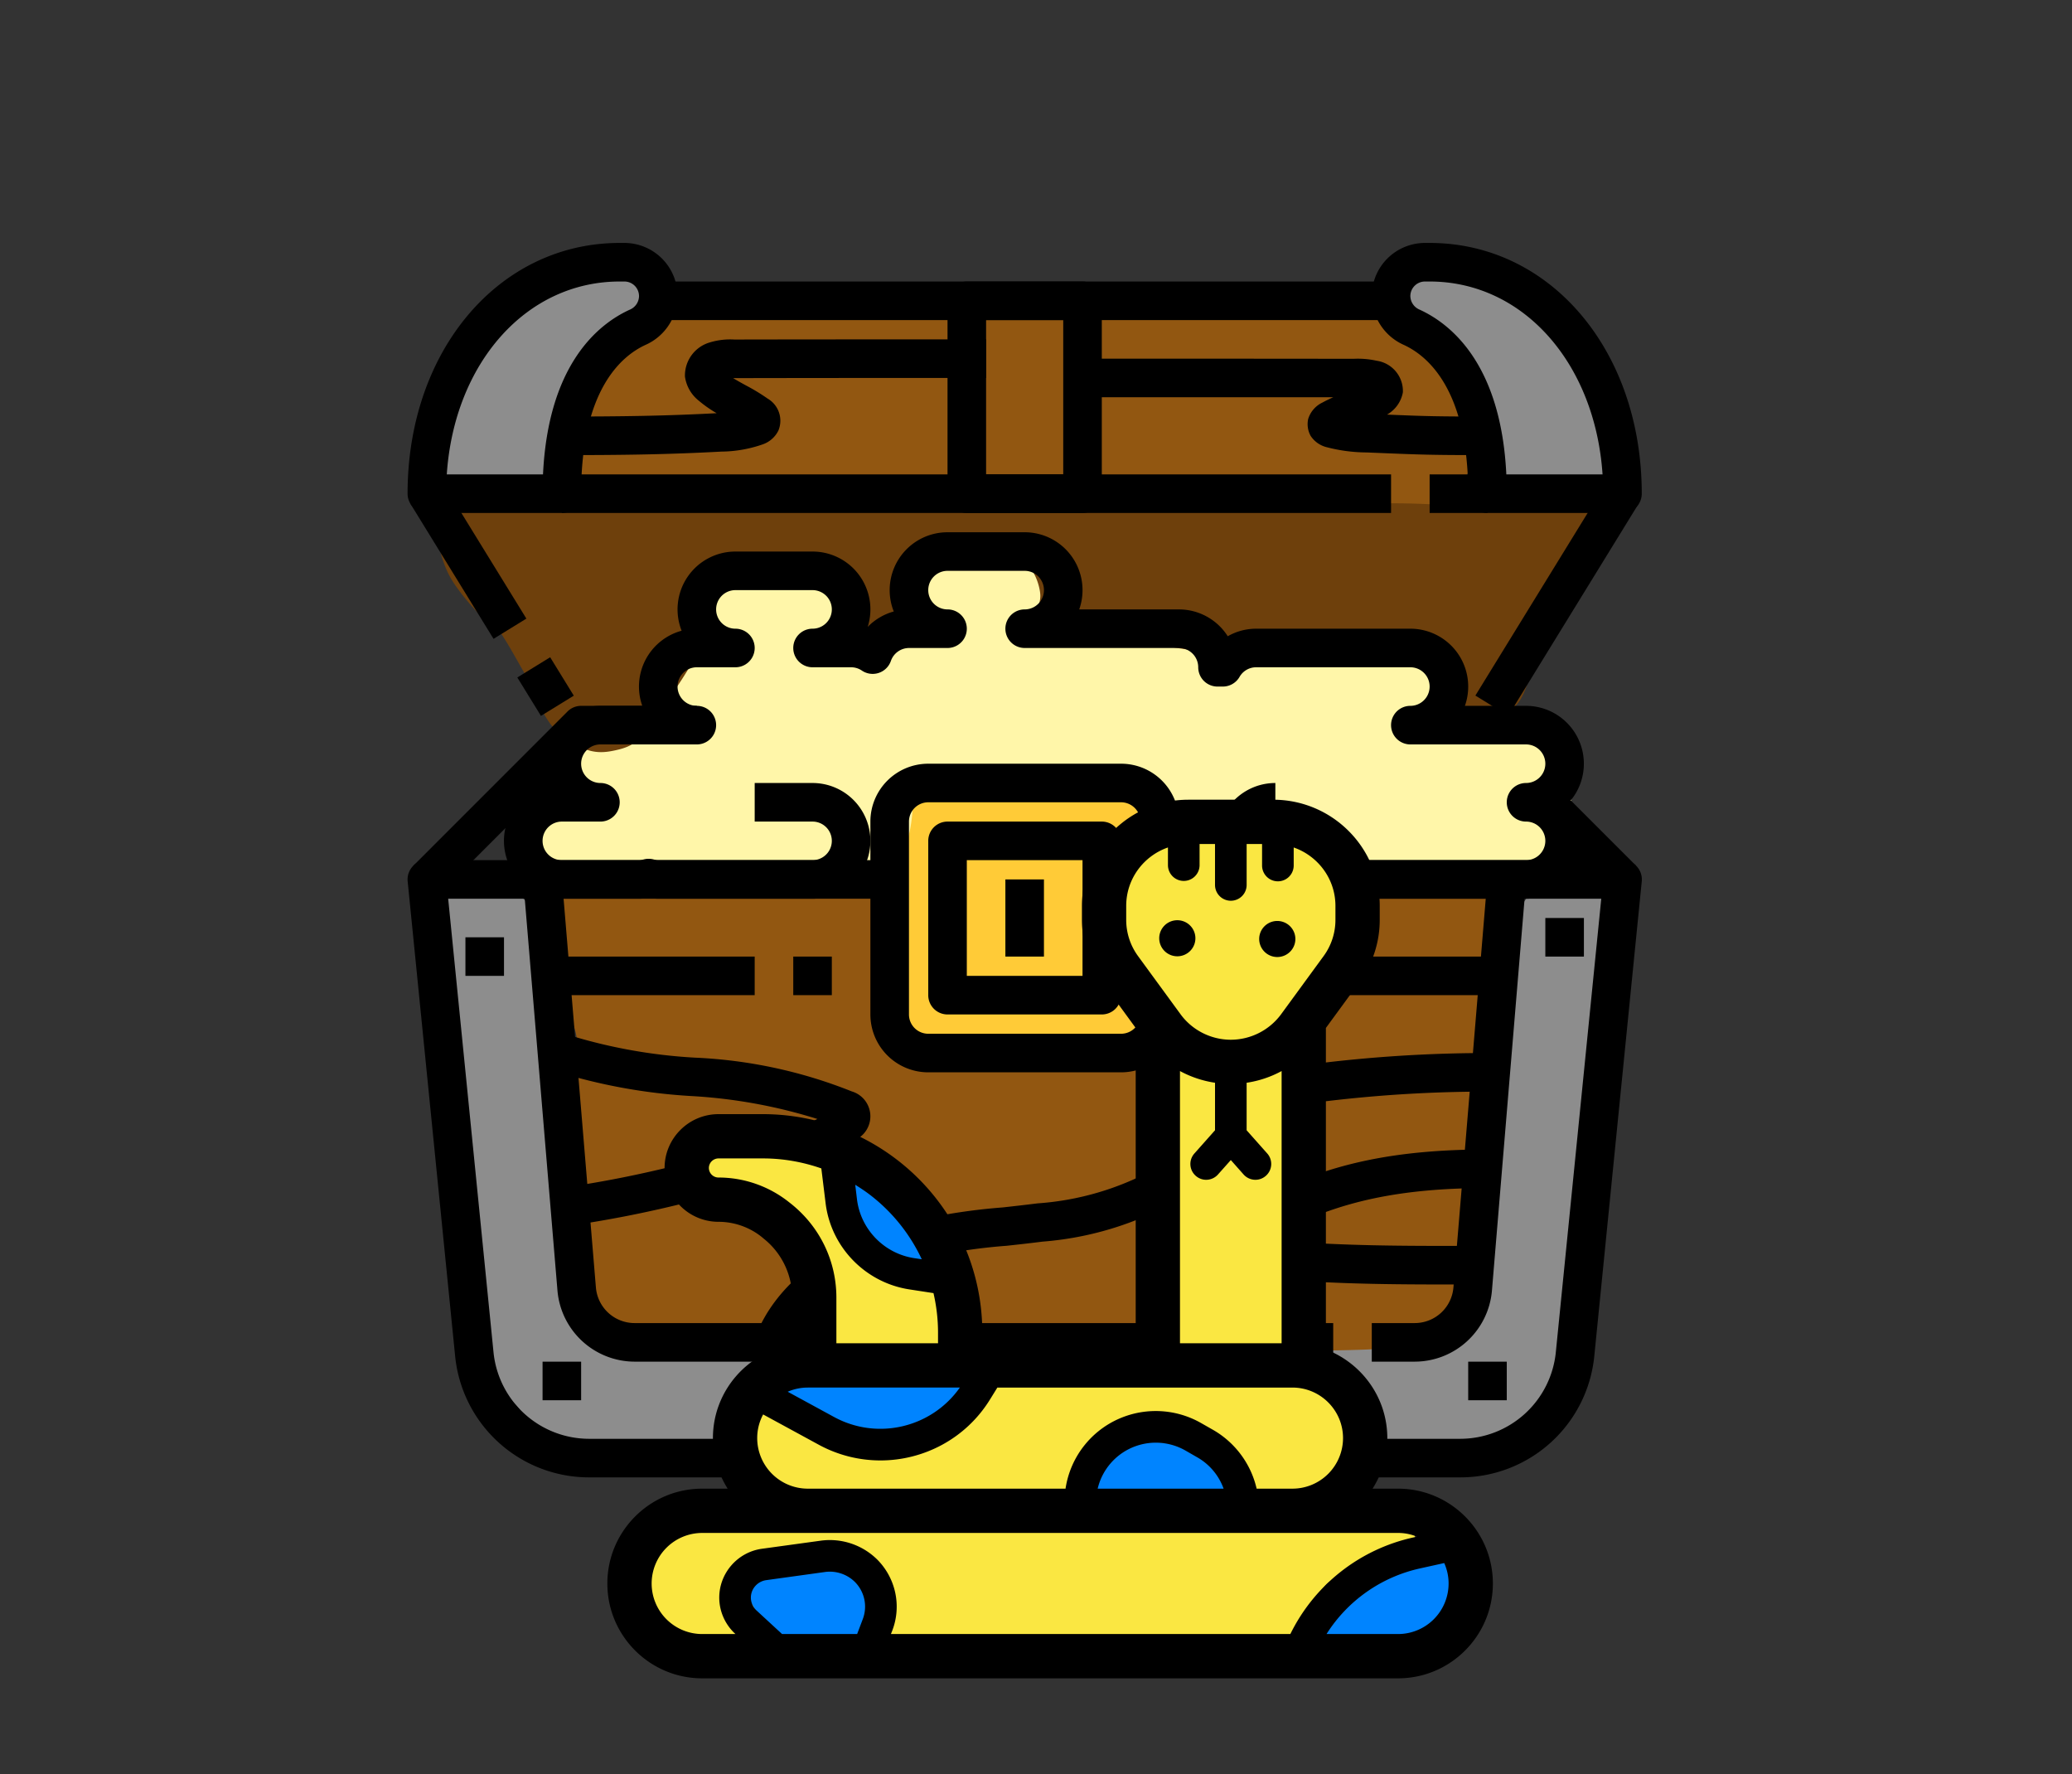 <svg viewBox="0 150 215 184.069" xmlns="http://www.w3.org/2000/svg"><rect x="0" y="150" width="215" height="184.069" fill="#333333" stroke="none"/><path stroke-width="0" d="M364.044 207.651c4.429-.528 16.087-.801 19.98 0 .767.158 1.371.312 1.872.499-.44-.104-.886-.149-1.363-.188-.648-.053-1.356-.08-2.061 0a47.23 47.23 0 0 1-.18.021c.267.044.524.095.79.178.289.046.576.115.85.215.945.347 2.094 1.059 2.816 1.828.695.741 1.201 1.705 1.482 2.668.285.978.285 2.076.198 3.162-.093 1.15-.324 2.536-.791 3.558a6.7 6.7 0 0 1-.391.727c.216-.112.434-.233.641-.357-.364 3.253 1.15 10.466.351 14.069-.638 2.882-1.909 5.536-3.59 6.712-1.492 1.044-3.195.532-5.619.624-3.458.132-10.485-.558-13.736-.312-2.131.162-3.22 1.25-4.683.937-1.509-.324-3.143-1.315-4.215-2.966-1.413-2.178-2.089-6.705-2.497-9.99-.393-3.163-.277-6.708 0-9.366.228-2.187.499-3.88 1.249-5.619.754-1.749 1.794-3.772 3.278-4.839 1.482-1.065 2.913-1.238 5.619-1.561Z" style="stroke-width:2px;stroke:transparent;fill:#ffcb37" transform="matrix(.815 0 0 .815 -196.27 62.194)"/><path stroke-width="0" d="M315.072 140.631c1.888-.462 3.592-.156 4.97.414 1.274.527 2.442 1.461 3.106 2.691.742 1.378 1.141 3.848.828 5.384-.282 1.383-1.05 2.422-2.278 3.52-1.61 1.44-6.187 3.194-7.247 3.934-.433.303-.338.284-.621.622-.512.609-2.083 1.932-2.278 3.105-.204 1.229 1.357 2.504 1.242 4.142-.148 2.122-1.251 6.182-3.106 7.661-1.827 1.457-5.636 1.784-7.868 1.242-2.058-.499-4.168-2.153-5.176-3.934-1.045-1.843-1.151-4.574-.829-7.04.36-2.75 1.643-5.976 3.313-8.697 1.776-2.893 4.538-5.882 7.247-8.075 2.624-2.124 6.202-4.36 8.697-4.969Zm107.704-.941c1.454-.088 3.902-.013 6.212 1.243 3.306 1.796 8.52 6.432 11.388 10.56 2.846 4.095 5.946 10.605 5.798 14.08-.107 2.488-1.677 4.49-3.52 5.591-2.061 1.23-6.257 1.193-8.697.828-2.05-.307-4.036-.93-5.176-2.278-1.201-1.418-1.818-4.405-1.657-6.212.142-1.583 2.527-2.532 2.071-4.141-.706-2.49-8.617-6.59-10.353-9.111-1.092-1.584-1.428-2.662-1.243-4.141.216-1.729 2.061-4.598 3.106-5.591.686-.651 1.113-.77 2.071-.828Zm-121.807 80.092c1.527.084 5.36.989 6.954 2.819 1.771 2.034 2.31 6.597 2.632 9.398.271 2.366-.657 3.547-.376 6.39.429 4.348 3.427 12.762 4.135 18.044.588 4.39.486 8.313.376 11.652-.091 2.751-1.446 5.258-.752 7.143.639 1.736 1.951 3.081 4.323 3.947 3.722 1.358 11.06.751 18.043.751 8.566.001 20.889-1.173 30.072-1.127 8.187.04 14.308 1.031 22.554 1.127 9.34.109 25.319-2.056 30.824-.751.603.143 1.123.306 1.576.488.263-1.184.827-2.412 1.643-3.277.732-.776 1.994-1.461 3.254-1.974.008-.419.046-.827.131-1.215.609-2.778 2.718-5.198 3.383-8.645.806-4.181-.204-10.162.376-15.036.567-4.768 2.547-9.78 3.007-13.909.389-3.497-.674-6.806 0-9.397.575-2.211 2.177-4.504 3.195-5.451.646-.6 1.04-.641 1.88-.752 1.196-.158 3.564-.162 4.886.376 1.186.483 2.183.991 2.82 2.444 1.005 2.293 1.066 7.577.751 11.653-.34 4.411-2.373 8.845-3.007 13.908-.703 5.615.183 13.545-.752 18.419-.721 3.76-2.865 6.283-3.383 9.022-.439 2.323.689 4.073 0 6.39-.862 2.902-3.936 7.744-5.826 9.586-1.277 1.243-2.118 1.521-3.759 1.879-2.191.478-6.499.531-8.646 0a12.257 12.257 0 0 1-1.108-.322c-3.542 1.18-10.095.548-14.705.473-4.692-.077-8.775-1.046-13.533-1.128-5.103-.088-9.779.787-16.163.752-8.061-.045-20.656-1.529-28.945-1.504-6.805.021-11.855 1.134-17.667 1.128-5.713-.007-13.436-.021-16.916-1.128-2.109-.671-2.977-1.851-3.947-2.819-.797-.796-.916-1.572-1.691-2.443-.979-1.1-2.908-2.206-3.947-3.571-1.017-1.337-1.888-2.973-2.256-4.511-.351-1.472-.059-2.4 0-4.511.096-3.419 1.219-10.208.752-15.036-.453-4.684-2.528-8.392-3.383-13.533-1.002-6.026-2.804-16.574-1.879-20.674.538-2.388 2.213-3.521 3.195-4.323.664-.543.975-.801 1.879-.752Z" style="stroke-width:2px;fill:#8d8d8d;stroke:transparent" transform="matrix(.815 0 0 .815 -196.27 62.194)"/><path stroke-width="0" d="M367.671 179.084c1.171-.006 1.979-.129 2.94.155 1.027.303 2.254.927 3.018 1.702.745.757 1.264 1.844 1.547 2.863.284 1.019.249 2.571.155 3.25-.054.394-.596.577-.309.773.869.596 10.441-.643 13.385.078 1.888.462 3.201 1.743 3.791 2.244.278.235.116.426.387.541.481.205 1.883-.154 2.785 0 .903.155 1.041.713 2.631.929 3.64.493 18.732-.368 22.128 0 1.362.147 1.453.242 2.167.619.809.426 1.645.949 2.398 1.934 1.012 1.322 1.278 4.739 2.786 5.803 1.479 1.044 4.294-.08 6.112.619 1.785.686 3.696 2.301 4.72 3.481.795.917 1.136 1.82 1.393 2.786.25.944.303 1.745.154 2.94-.201 1.617-1.002 4.56-1.702 6.035-.52 1.096-1.044 1.766-1.779 2.399a6.996 6.996 0 0 1-2.631 1.392 7.252 7.252 0 0 1-3.095.155c-1.153-.193-2.038-1.127-3.559-1.393-2.033-.355-5.626-.299-7.892 0-1.909.252-3.47 1.18-4.952 1.393a11.546 11.546 0 0 1-3.404 0c-1.107-.155-1.896-.685-3.25-.928-1.794-.323-5.011-.727-6.808-.619-1.35.08-2.103.838-3.25.773-1.264-.072-3.296-1.319-4.023-1.392-.341-.035-.325.158-.619.154-.485-.005-1.447-.152-2.167-.464l-.36-.156c.058.006.115.01.173.014a7.621 7.621 0 0 0 1.572-.09c.428-.068.724-.121 1.168-.314.135-.059.288-.132.449-.215a5.789 5.789 0 0 1-1.024.027 7.265 7.265 0 0 1-2.38-.629c-.681-.312-1.363-.839-1.819-1.257-.367-.338-.559-.614-.808-1.011a8.96 8.96 0 0 1-.763-1.571 5.019 5.019 0 0 1-.27-1.168c-.06-.476-.062-1.166-.045-1.572.013-.293.21-.451.09-.696-.181-.369-1.132-.74-1.572-1.19-.421-.43-.779-.987-1.032-1.437a4.977 4.977 0 0 1-.449-1.077 7.154 7.154 0 0 1-.192-.776 6.81 6.81 0 0 0-.357 1.188 5.973 5.973 0 0 0-.11.801c-.03.069-.058.137-.086.207-1.9-.629-6.807-.219-8.433-.529-.907-.173-.88-.649-1.702-.619-1.388.05-3.854 1.753-6.345 2.166-2.991.497-9.269-.969-10.6.155-.852.72.252 2.304.155 3.482-.099 1.219-.292 2.645-.774 3.714a7.386 7.386 0 0 1-1.934 2.553c-.72.602-1.6 1.006-2.476 1.238-.878.233-1.9.289-2.785.155-.867-.132-1.56-1.012-2.476-.929-1.105.1-1.482 1.557-3.714 2.012-4.725.964-22.785.988-27.544 0-2.27-.471-2.941-1.304-3.791-2.089-.668-.616-.955-1.235-1.238-2.012-.311-.852-.524-1.997-.465-2.94a6.392 6.392 0 0 1 .774-2.63c.453-.828 1.204-1.711 1.934-2.244.675-.493 1.718-.36 2.244-.929.562-.607.479-1.943.929-2.708.419-.713.87-1.282 1.624-1.779.921-.607 2.259-1.101 3.714-1.393 1.731-.347 5.313.584 6.113-.309.673-.754-.833-2.643-.619-3.946.226-1.38 1.26-3.171 2.089-4.101.663-.745 1.904-.742 2.244-1.393.327-.626-.225-1.581-.155-2.398.073-.857.246-1.772.619-2.631.401-.924.86-1.894 1.779-2.708 1.145-1.014 3.385-2.193 4.952-2.631 1.352-.378 2.555-.274 3.869-.154 1.367.124 3.016.399 4.178.928 1.034.471 1.929 1.269 2.553 1.934.518.553.828 1.01 1.083 1.703.299.809.46 2.078.464 2.94.005.729-.647 1.581-.309 1.934.409.428 2.045.192 3.172 0 1.277-.218 3.423-.525 4.101-1.393.61-.781-.181-2.166.155-3.327.39-1.348 1.276-3.227 2.321-4.255.976-.96 2.236-1.487 3.636-1.857 1.569-.415 3.922-.301 5.416-.31Z" style="stroke-width:2px;stroke:#fff6a9;fill:#fff6a9" transform="matrix(.815 0 0 .815 -196.27 62.194)"/><path opacity=".996" d="M316.4 218.609c4.58-.411 22.994 1.776 27.985 1.749 2.33-.012 2.866-.741 4.154-.437 1.301.307 2.778 1.395 3.607 2.296.714.774 1.092 1.685 1.312 2.623.225.955.183 2.076 0 3.061-.182.983-.981 2.018-1.093 2.842-.09.663.284 1.083.219 1.749-.081.822-.995 1.763-.875 2.843.151 1.358.591 3.563 2.405 4.7 2.826 1.772 10.853 1.796 15.851 2.187 4.616.361 9.79.627 13.118.218 2.403-.295 4.391-.166 5.575-1.64 1.454-1.809 1.68-7.321 1.312-9.619-.259-1.615-1.662-2.374-1.968-3.499-.266-.979-.224-1.884 0-2.842.244-1.044.606-2.318 1.531-3.17 1.112-1.025 3.174-1.799 5.138-2.186 2.227-.44 4.275-.178 7.652 0 5.023.263 16.34 2.316 20.551 1.967 2.358-.195 3.083-1.6 4.592-1.53 1.515.07 3.415.992 4.482 1.968.98.896 1.493 2.97 1.858 3.498.155.224.181.077.328.328l.124.21c-.19.303-.362.63-.509.982-.582 1.389-.726 3.431-.875 5.247-.108 1.319-.207 2.95-.159 4.315-.185.062-.368.205-.549.615-1.484 3.371-2.354 26.541-3.935 32.576-.805 3.071-1.631 4.042-2.624 5.466-.829 1.189-1.685 2.057-2.733 2.733-1.033.666-1.412 1-3.498 1.312-4.637.693-19.383.549-27.548.218-7.02-.284-11.848-1.526-18.802-1.749-7.986-.256-17.986.701-26.673.656-8.427-.043-20.48-.233-24.706-.874-1.924-.292-2.336-.546-3.279-1.094-.903-.524-1.692-1.283-2.296-2.077a7.645 7.645 0 0 1-1.312-2.623c-.337-1.183-.395-3.499-.437-4.154-.017-.266-.028-.275 0-.438.033-.194.229-.464.219-.655-.01-.167-.183-.289-.219-.438-.034-.142.021-.191 0-.437-.046-.539-.471-2.442-.437-3.061.018-.34.229-.464.218-.656-.009-.166-.183-.288-.218-.437-.034-.143.006-.144 0-.437-.019-.856-.243-3.675-.219-6.341.033-3.682 1.075-10.55.656-14.211-.309-2.698-1.686-4.605-1.968-6.34-.212-1.309-.106-2.719 0-3.28.05-.262.267-.219.219-.437-.096-.438-1.376-1.235-1.749-2.186-.447-1.139-.791-2.996-.438-4.373.369-1.436 1.639-3.193 2.733-4.045.954-.741 1.297-.915 3.28-1.093Z" style="opacity:1;mix-blend-mode:normal;isolation:auto;fill:#925711" transform="matrix(.815 0 0 .815 -196.27 62.194)"/><path stroke-width="0" d="M302.938 169.283a9.047 9.047 0 0 1 3.42.19c1.075.286 1.827 1.271 3.041 1.521 1.432.294 3.11-.244 5.131-.19 2.548.067 6.415.839 9.123.76 2.338-.069 3.917-.78 6.271-.95 2.746-.199 5.284-.144 9.313 0 5.807.207 17.192 1.461 23.185 1.52 4.325.043 6.922-.609 10.263-.57 3.242.038 6.455.773 9.502.76 2.897-.012 4.269-.559 8.362-.76 7.067-.347 25.126-.852 32.879-.57 5.017.182 8.32 1.261 11.022 1.14 1.849-.082 2.796-1.09 4.182-.95 1.434.144 3.301 1.003 4.276 1.9.849.782 1.236 1.911 1.52 2.946.069.252.131.506.182.764-.882 1.133-1.696 2.966-2.002 3.367-.123.162-.082.068-.21.21-.347.385-1.809 1.878-2.313 2.734-.368.624-.556 1.105-.668 1.751-.479.157-.945.334-1.356.581-1.344.807-3.171 1.718-3.706 2.946-.509 1.17.521 2.859.381 4.181-.135 1.269-.607 2.707-1.141 3.611-.436.739-.949 1.169-1.615 1.615-.733.492-1.758.954-2.661 1.141-.872.18-1.685.326-2.66 0a7.841 7.841 0 0 1-.942-.393 9.3 9.3 0 0 0 .198-.629c.258-.935.181-1.788 0-2.661-.187-.902-.487-1.865-1.14-2.66-.749-.913-2.048-1.942-3.326-2.376-.95-.323-2.067-.456-3.193-.383-.301-.068-.606-.134-.91-.211-1.365-.347-3.028-.657-4.561-.57-1.571.089-2.824.927-4.751 1.141-2.474.274-5.706.27-9.122 0-4.037-.32-10.841-1.221-13.684-2.091-1.669-.511-2.01-1.548-3.231-1.71-1.345-.179-3.118 1.157-4.561.95-1.273-.183-2.169-1.413-3.53-1.995.069-.17.128-.332.174-.482.297-.969.219-1.758 0-2.661-.241-.995-.748-2.213-1.52-3.04-.814-.872-1.964-1.611-3.326-1.996-1.61-.455-4.2-.51-5.892-.19-1.473.279-2.832.83-3.801 1.711-.956.869-1.69 2.41-1.995 3.515-.258.935-.2 1.773 0 2.661.024.104.049.21.076.317-.125-.074-.137-.173-.331-.121-.549.149-1.634 1.677-2.66 2.091-1.056.426-2.397.651-3.611.38-.711-.158-1.609-.622-2.404-1.124-.188-1.242-.719-2.57-1.279-3.434-.671-1.033-1.583-1.743-2.756-2.185-1.365-.515-3.523-.355-5.131-.38-1.48-.023-2.939-.127-4.181.19-1.142.292-2.197.703-3.041 1.52-.427.415-.86.988-1.232 1.613-.198-.009-.261-.004-.407.189-.146.193-.178.544-.189.99-.159.38-.283.756-.357 1.104-.125.586-.118 1.223-.038 1.838-.984 2.48-4.299 7.842-5.972 9.561a6.881 6.881 0 0 1-.192.191c-.476 1.302-1.54 2.801-2.406 3.566-.801.708-1.758.953-2.66 1.14-.873.181-1.714.272-2.661 0-1.148-.329-2.711-1.197-3.706-2.186-1.007-1-1.85-2.583-2.281-3.801a9.684 9.684 0 0 1-.362-1.223c-1.441-2.203-3.576-6.481-4.832-7.949-.821-.96-1.292-.789-2.09-1.616-1.174-1.214-3.336-3.611-4.182-5.511-.766-1.722-1.26-3.682-.95-5.321.307-1.62 1.744-3.587 2.756-4.466.77-.669 1.55-.811 2.471-.951Z" style="stroke-width:2px;stroke:#6e400c;fill:#6e400c" transform="matrix(.815 0 0 .815 -196.27 62.194)"/><path stroke-width="0" d="M361.095 146.119c14.481-.134 45.691-1.796 55.77.919 5.397 1.454 5.147 5.027 7.362 7.308 1.853 1.909 2.876 4.261 3.577 6.26.608 1.735 1.077 3.337.715 5.007-.399 1.847-1.62 4.421-3.398 5.545-.576.364-1.256.61-2.008.774-3.354-.173-7.084-.18-9.211.018-2.65-.423-5.482-1.203-9.527-1.508-8.319-.628-21.393-.817-34.338-.715-15.31.12-43.984 3.425-52.222 1.788-3.579-.711-4.528-1.891-5.544-3.398-.919-1.363-.917-3.074-.716-5.007.254-2.441 1.515-6.273 2.862-8.585 1.186-2.035 2.887-3.521 4.471-4.829 1.47-1.213 3.009-2.393 4.65-2.861 1.585-.453 3.31-.17 5.008 0 1.758.175 2.549.947 5.365 1.073 5.351.24 16.145-1.686 27.184-1.789Z" style="stroke-width:2px;fill:#925711;stroke:transparent" transform="matrix(.815 0 0 .815 -196.27 62.194)"/><g data-name="17-pirate treasure"><path d="M54.57 64H9.43a6.977 6.977 0 0 1-6.965-6.3L.005 33.1A1 1 0 0 1 1 32h24v2H2.105l2.35 23.5A4.985 4.985 0 0 0 9.43 62h45.14a4.985 4.985 0 0 0 4.975-4.5L61.9 34H39v-2h24a1 1 0 0 1 1 1.1l-2.46 24.6a6.977 6.977 0 0 1-6.97 6.3Z" transform="translate(42.292 175.203) scale(2.001)"/><path d="M37 43H27a3 3 0 0 1-3-3V30a3 3 0 0 1 3-3h10a3 3 0 0 1 3 3v10a3 3 0 0 1-3 3ZM27 29a1 1 0 0 0-1 1v10a1 1 0 0 0 1 1h10a1 1 0 0 0 1-1V30a1 1 0 0 0-1-1ZM52.239 58H50v-2h2.239a2.013 2.013 0 0 0 1.994-1.834L56 32.917l2 .166-1.77 21.249A4.024 4.024 0 0 1 52.239 58ZM46 56h2v2h-2zM44 58H11.761a4.024 4.024 0 0 1-3.987-3.668L6 33.083l2-.166 1.767 21.249A2.013 2.013 0 0 0 11.761 56H44Z" transform="translate(42.292 175.203) scale(2.001)"/><path d="M7 37h11v2H7zM20 37h2v2h-2zM42 37h15v2H42zM36 40h-8a1 1 0 0 1-1-1v-8a1 1 0 0 1 1-1h8a1 1 0 0 1 1 1v8a1 1 0 0 1-1 1Zm-7-2h6v-6h-6Z" transform="translate(42.292 175.203) scale(2.001)"/><path d="M31 33h2v4h-2zM7 58h2v2H7zM55 58h2v2h-2zM59 35h2v2h-2zM3 36h2v2H3zM19.933 57.361l-1.866-.722c.948-2.443 3.358-4.453 6.612-5.516a30.39 30.39 0 0 1 6.178-1.118c.6-.067 1.2-.133 1.8-.21a14.746 14.746 0 0 0 6.953-2.3c.437-.322 1.446-1.176 1.413-2.145l-.005-.1a1.722 1.722 0 0 1 1.621-2A72.089 72.089 0 0 1 55.954 42H56v2h-.046a69.974 69.974 0 0 0-12.934 1.208v.071A4.706 4.706 0 0 1 40.8 49.1a16.791 16.791 0 0 1-7.887 2.679c-.61.078-1.224.146-1.838.213a28.673 28.673 0 0 0-5.775 1.031c-1.269.415-4.332 1.667-5.367 4.338ZM8.153 50.988l-.306-1.976a58.029 58.029 0 0 0 12.505-3.2c.311-.125.618-.252.9-.393a26.86 26.86 0 0 0-6.556-1.19 29.187 29.187 0 0 1-7.037-1.288l.674-1.882a27.33 27.33 0 0 0 6.56 1.18 24.8 24.8 0 0 1 8.14 1.75 1.347 1.347 0 0 1 .442 2.358 8.081 8.081 0 0 1-2.375 1.321 59.943 59.943 0 0 1-12.947 3.32ZM54.964 54c-3.526 0-6.309 0-9.886-.271a2.189 2.189 0 0 1-.889-4.133C47.578 47.77 51.1 47 56 47v2c-4.548 0-7.784.7-10.822 2.335-.095.051-.2.107-.174.245a.2.2 0 0 0 .2.153c3.526.267 6.277.267 9.76.267ZM1.707 33.707.293 32.293l8-8A1 1 0 0 1 9 24h6v2H9.414Z" transform="translate(42.292 175.203) scale(2.001)"/><path transform="rotate(-44.997 354.704 98.574) scale(2.001)" d="M60 28.171h2v5.657h-2z"/><path d="M63 14h-7a1 1 0 0 1-1-1c0-5.392-2.1-7.15-3.35-7.719A2.791 2.791 0 0 1 50 2.757 2.76 2.76 0 0 1 52.757 0H53c6.271 0 11 5.589 11 13a1 1 0 0 1-1 1Zm-6.023-2h4.99C61.579 6.233 57.854 2 53 2h-.243a.758.758 0 0 0-.757.757.777.777 0 0 0 .478.7c1.599.73 4.222 2.795 4.499 8.543ZM8 14H1a1 1 0 0 1-1-1C0 5.589 4.729 0 11 0h.243A2.76 2.76 0 0 1 14 2.757a2.79 2.79 0 0 1-1.651 2.524C11.1 5.85 9 7.608 9 13a1 1 0 0 1-1 1Zm-5.967-2h4.99c.274-5.748 2.9-7.813 4.5-8.54a.776.776 0 0 0 .479-.7.758.758 0 0 0-.759-.76H11C6.146 2 2.421 6.233 2.033 12Z" transform="translate(42.292 175.203) scale(2.001)"/><path d="M53 12h3v2h-3zM8 12h43v2H8zM13 2h38v2H13z" transform="translate(42.292 175.203) scale(2.001)"/><path transform="rotate(-58.407 297.131 86.793) scale(2.001)" d="M53.157 17.5h12.916v2H53.157z"/><path transform="rotate(-31.612 344.914 58.927) scale(2.001)" d="M6.155 21.832h2v2.338h-2z"/><path transform="rotate(-31.608 336.952 45.909) scale(2.001)" d="M2.154 12.39h2v8.221h-2z"/><path d="M35 14h-6a1 1 0 0 1-1-1V3a1 1 0 0 1 1-1h6a1 1 0 0 1 1 1v10a1 1 0 0 1-1 1Zm-5-2h4V4h-4Z" transform="translate(42.292 175.203) scale(2.001)"/><path d="M56 11c-2.92 0-3.387-.019-5.978-.126l-.278-.012a8.326 8.326 0 0 1-2.089-.274 1.386 1.386 0 0 1-.827-.588 1.256 1.256 0 0 1-.126-.873 1.4 1.4 0 0 1 .737-.851c.184-.1.373-.191.562-.275L35 8V6c4 0 10 0 13.884.007h.171a4.474 4.474 0 0 1 1.193.1 1.588 1.588 0 0 1 1.365 1.637 1.672 1.672 0 0 1-.822 1.156C52.772 8.984 53.4 9 56 9ZM8 11V9c3.03 0 5.328-.029 8.027-.173a6.176 6.176 0 0 1-.916-.64 1.937 1.937 0 0 1-.727-1.258 1.785 1.785 0 0 1 1.292-1.772 3.631 3.631 0 0 1 1.267-.149h.172C21 5 26 5 30 5v2c-4 0-9 0-12.88.009h-.236c.2.125.419.244.643.368a10.223 10.223 0 0 1 1.142.692 1.328 1.328 0 0 1 .559 1.661 1.426 1.426 0 0 1-.8.709 6.67 6.67 0 0 1-2.158.379C13.467 10.97 11.115 11 8 11ZM58 34H45a3 3 0 0 1 0-6v2a1 1 0 0 0 0 2h13a1 1 0 0 0 0-2 1 1 0 0 1 0-2 1 1 0 0 0 0-2h-6a1 1 0 0 1 0-2 1 1 0 0 0 0-2h-8a.988.988 0 0 0-.858.5 1 1 0 0 1-.865.5H42a1 1 0 0 1-1-1 1 1 0 0 0-1-1h-8a1 1 0 0 1 0-2 1 1 0 0 0 0-2h-4a1 1 0 0 0 0 2 1 1 0 0 1 0 2h-2a1 1 0 0 0-.938.674 1 1 0 0 1-1.5.5A.993.993 0 0 0 23 22h-2a1 1 0 0 1 0-2 1 1 0 0 0 0-2h-4a1 1 0 0 0 0 2 1 1 0 0 1 0 2h-2a1 1 0 0 0 0 2 1 1 0 0 1 0 2h-5a1 1 0 0 0 0 2 1 1 0 0 1 0 2H8a1 1 0 0 0 0 2h4a1.02 1.02 0 0 0 .251-.039 1 1 0 0 1 .5 0A1.02 1.02 0 0 0 13 32h8a1 1 0 0 0 0-2h-3v-2h3a3 3 0 0 1 0 6h-8a2.805 2.805 0 0 1-.5-.047A2.805 2.805 0 0 1 12 34H8a3 3 0 0 1-.789-5.895A3 3 0 0 1 10 24h2.171a3 3 0 0 1 2.04-3.895A3 3 0 0 1 17 16h4a3 3 0 0 1 2.86 3.907 3.01 3.01 0 0 1 1.352-.8A2.967 2.967 0 0 1 25 18a3 3 0 0 1 3-3h4a3 3 0 0 1 2.829 4H40a3 3 0 0 1 2.531 1.391A2.972 2.972 0 0 1 44 20h8a3 3 0 0 1 2.829 4H58a3 3 0 0 1 2.234 5A3 3 0 0 1 58 34Z" transform="translate(42.292 175.203) scale(2.001)"/></g><path stroke-width="0" d="M48.051 160.747a3.145 3.145 0 0 1 1.742.268c.657.294 1.486.875 1.943 1.541.47.686.426 1.841.804 2.546.337.627.648 1.002 1.273 1.541.853.735 2.973 1.341 3.684 2.344.635.895.824 2.264.67 3.216-.143.885-.71 1.799-1.407 2.344-.731.574-1.888.995-2.947.938-1.198-.064-2.781-.993-3.886-1.607-.974-.542-1.68-.955-2.479-1.809-.98-1.05-2.293-2.867-2.813-4.288-.461-1.256-.623-2.693-.402-3.751.194-.93.759-1.797 1.407-2.345.633-.536 1.676-.849 2.411-.938Zm-10.767 29.651c1.101-.234 3.382-.333 4.69 0 1.128.288 1.862 1.35 2.813 1.608.882.239 1.624.093 2.68 0 1.344-.118 3.172-.668 4.823-.804 1.696-.139 3.839-.167 5.226 0 1.053.127 1.787.312 2.545.67.731.344 1.481.851 1.943 1.407.423.508.671 1.136.804 1.741.132.601.213 1.175 0 1.876-.28.92-.882 2.309-1.943 3.149-1.3 1.029-3.689 1.735-5.761 2.144-2.196.433-5.231.367-7.101.268-1.392-.075-2.259-.122-3.35-.536-1.168-.444-2.977-1.775-3.416-2.144-.163-.137-.078-.146-.201-.268-.238-.235-.748-.859-1.34-1.072-.722-.259-2.019.132-2.814-.134-.721-.242-1.358-.656-1.808-1.273-.506-.694-1.015-1.868-.938-2.813.08-.997.927-2.382 1.54-3.015.476-.492.858-.645 1.608-.804Zm54.052 11.353c1.349-.09 3.674.033 5.627.804 2.325.917 6.134 3.335 7.302 4.89.762 1.015.836 1.998.67 2.948-.175.996-1.014 2.294-1.809 2.88-.731.54-1.916.661-2.68.67-.622.008-.694-.304-1.607-.402-1.947-.208-8.794.2-10.987-.134-1.196-.182-1.687-.439-2.278-.804-.501-.309-.837-.704-1.138-1.138-.302-.436-.555-.935-.67-1.474a4.222 4.222 0 0 1 0-1.876c.185-.774.498-1.656 1.205-2.479.927-1.077 3.186-2.586 4.355-3.215.803-.433 1.101-.609 2.01-.67Zm43.458 18.44c1.557-.313 3.275-.259 4.421 0 .889.202 1.544.47 2.077 1.072.609.687 1.139 2.121 1.206 3.015.056.748-.224 1.433-.536 2.01-.301.555-.947 1.185-1.273 1.406-.189.129-.397.008-.469.134-.091.16.214.466.134.871-.138.704-.443 2.164-1.541 3.149-1.658 1.488-6.267 3.323-8.976 4.019-2.25.578-4.552.763-6.164.402-1.286-.288-2.406-.992-3.014-1.809a3.699 3.699 0 0 1-.67-2.813c.221-1.244 1.229-2.728 2.479-4.087 1.567-1.703 4.517-3.837 6.699-5.091 1.915-1.1 3.859-1.922 5.627-2.278Zm-95.291.851c1.037-.096 1.483-.098 2.412.268 1.297.511 3.564 2.056 4.622 3.149.839.866 1.312 1.668 1.608 2.679.314 1.073.278 2.562.134 3.618a6.874 6.874 0 0 1-.804 2.411c-.31.545-.565.959-1.139 1.273-.745.409-2.332.698-3.215.67-.698-.022-.913-.458-1.742-.536-1.328-.124-4.304.626-5.895.402-1.262-.177-2.201-.676-3.082-1.206-.818-.492-1.42-1.067-2.077-1.808-.736-.831-1.682-2.607-2.076-3.015-.162-.167-.204-.057-.335-.201-.245-.268-.759-1.028-.938-1.608-.18-.581-.302-1.208-.134-1.875.203-.809.927-2.042 1.541-2.613.511-.476 1.164-.675 1.741-.804.539-.12 1.07-.12 1.608 0 .578.129.903.767 1.742.804 1.345.058 4.516-1.467 6.029-1.608Z" style="stroke-width:2px;fill:#0084ff;stroke:rgba(129,151,57,.02)" transform="matrix(.656 0 0 .656 58.597 166.382)"/><path d="M96.749 105.779c.93-.241 1.73-.267 2.682 0 1.146.322 2.854 1.356 3.689 2.124.648.597.749 1.874 1.229 1.9.515.028 1.044-1.463 1.789-2.012.798-.587 1.895-1.119 2.906-1.341 1.002-.221 1.925-.294 3.129 0 1.584.386 4.067 1.616 5.589 2.682 1.349.946 2.274 1.998 3.241 3.242 1.019 1.309 2.189 2.783 2.683 4.471.524 1.79.586 3.99.223 6.036-.389 2.197-1.463 4.593-2.682 6.706-1.257 2.179-2.801 4.348-4.806 6.147-2.146 1.926-5.337 4.12-7.824 4.918-2.098.674-4.274.465-6.036.224-1.53-.209-2.792-.635-4.024-1.341-1.272-.73-2.195-1.501-3.465-3.018-1.843-2.202-5.09-7.469-6.259-9.836-.726-1.469-.915-2.039-1.118-3.353-.244-1.579-.604-3.443 0-5.589.811-2.88 3.892-8.28 5.701-10.171 1.155-1.208 2.283-1.511 3.353-1.789Zm3.623 35.861c1.457-.119 3.583 1.162 5.142 1.117 1.39-.04 2.476-1.227 3.8-1.117 1.458.121 3.521.985 4.582 2.123 1.06 1.137 1.654 3.271 1.789 4.695.115 1.221-.53 1.704-.671 3.353-.242 2.831-.086 8.213 0 13.189.103 5.893 1.504 16.212.671 20.119-.46 2.158-1.159 2.939-2.347 3.912-1.302 1.067-3.508 1.676-5.365 2.012-.96.174-1.976.288-2.99.297 2.361.575 3.163 1.852 4.839 2.217 1.661.361 3.714-.203 5.141 0 1.157.164 1.865.386 2.906.894 1.27.619 3.097 1.677 4.136 2.794a8.71 8.71 0 0 1 2.012 3.577c.4 1.408.651 3.15.223 4.694-.471 1.702-1.972 3.976-3.241 5.03-1.061.882-2.18 1.099-3.577 1.342-1.652.286-4.066.261-5.812 0-1.57-.236-3.148-.689-4.247-1.342-.939-.557-1.524-1.272-2.124-2.123-.646-.915-.847-2.511-1.565-3.242-.631-.642-1.064-.819-2.347-1.118-2.409-.559-9.023-1.354-12.519-.894-2.882.379-5.937 1.341-7.265 2.683-1.026 1.037-.542 2.909-1.118 3.912-.487.849-1.027 1.414-1.9 1.9-1.062.591-2.885 1.17-4.247 1.118-1.317-.051-2.12-1.463-3.8-1.342-2.55.184-7.092 3.716-10.507 4.471-3.128.692-5.958.516-9.165.224-3.473-.316-7.537-1.069-10.954-2.236-3.313-1.131-8.068-3.67-9.277-4.582-.468-.353-.344-.529-.559-.783-.228-.268-.475-.382-.783-.782-.482-.627-1.495-1.881-1.788-2.906-.283-.991-.24-2.097 0-3.13.254-1.092.837-2.43 1.565-3.241.678-.755 1.573-1.26 2.571-1.565 1.096-.335 2.486-.609 3.8-.224 1.571.461 3.255 2.524 4.918 3.354 1.544.77 2.618 1.129 4.694 1.564 2.974.624 8.809 1.79 12.072 1.342 2.611-.359 4.933-1.621 6.371-2.795 1.137-.928 1.442-2.52 2.124-3.241.498-.527.974-.551 1.453-1.006.567-.54.894-1.564 1.676-2.124.898-.642 2.213-1.102 3.577-1.341 1.563-.273 3.886-.053 5.365 0 1.159.042 1.709.44 2.906.224 1.701-.308 3.534-2.278 6.483-2.683 3.123-.429 9.095-.008 13.625.606-1.54-.554-3.121-1.39-3.962-2.337-.968-1.092-.998-1.55-1.341-4.024-.811-5.862-1.877-30.536-.67-36.661.554-2.816 1.505-3.596 2.57-4.583.896-.829 1.906-1.241 3.13-1.341Zm-75.771 14.274c1.661-.249 7.697-.683 10.507 0 2.283.555 4.302 1.488 5.477 3.018 1.189 1.549.75 3.934 1.564 6.259.987 2.816 2.625 7.633 4.248 9.501 1.129 1.3 2.247 1.472 3.688 2.012 1.658.621 4.171.623 5.812 1.341 1.466.641 2.818 1.358 3.689 2.571.935 1.303 1.644 3.855 1.565 5.142-.058.932-.402 1.599-1.118 2.123-.938.688-2.523.955-4.583 1.118-3.067.242-10.318.062-12.742-.671-1.337-.404-1.673-.95-2.347-1.676-.721-.777-1.422-1.583-1.788-2.906-.5-1.802.423-4.87-.224-7.377-.715-2.773-3.51-6.282-4.247-8.495-.508-1.523.419-2.946-.559-3.689-1.387-1.054-7.031.343-8.942-.223-1.215-.36-1.843-.902-2.347-1.677-.526-.808-.864-2.151-.671-3.129.198-1 1.309-2.288 1.9-2.795.391-.335.42-.342 1.118-.447Zm104.488 59.011c1.545-.104 2.301-.109 3.13.223a3.468 3.468 0 0 1 1.676 1.453c.426.704.815 1.76.671 2.683-.163 1.043-1.061 2.472-1.9 3.241-.787.721-1.545.955-2.906 1.342-2.052.583-6.804-.049-8.83 1.341-1.822 1.25-2.723 5.279-3.242 6.036-.178.26-.164.151-.335.335-.334.359-.944 1.378-1.676 1.9a7.572 7.572 0 0 1-3.13 1.341c-1.822.346-5.537.149-7.154 0-1.003-.092-1.56-.648-2.123-.447-.545.195-.393 1.2-1.23 1.565-1.512.66-4.854.498-8.718.447-5.766-.076-16.557-1.276-23.696-1.565-6.244-.252-13.871.516-16.989-.223-1.611-.382-1.975-.753-2.795-1.677-.559-.631-1.099-1.908-1.566-3.06.533-.11 1.04-.273 1.389-.447.57-.285.876-.68 1.182-1.183.342-.56.717-1.309.696-2.086a5.223 5.223 0 0 0-1.113-3.061c-1.048-1.318-3.531-3.168-5.356-3.825-1.637-.59-3.717-.514-5.008-.278-.985.179-1.725.559-2.295 1.112-.559.543-1.013 1.331-1.113 2.157-.06.494.003 1.142.148 1.76-.588.029-1.195.063-1.829.081-2.378.069-6.518-.237-7.936.447-.844.407-.94 1.542-1.23 1.789-.14.119-.38.01-.335.111.129.292 3.499 1.383 4.247 2.459.645.928.683 2.382.447 3.354-.22.911-.805 1.836-1.676 2.347-1.043.612-3.177.799-4.471.67-1.115-.111-1.904-1.004-2.906-1.117-1.009-.114-2.205.669-3.13.447-.892-.214-1.682-.772-2.347-1.677-.875-1.19-1.661-3.8-2.012-5.365-.283-1.264-.579-2.057-.224-3.353.49-1.785 2.367-5.115 3.913-6.371 1.256-1.021 3.39-1.277 4.247-1.341.456-.034.231.186.894.223 2.225.124 14.609-1.206 19.001-.894 2.802.199 4.394 1.311 6.036 1.341 1.262.023 1.68-.608 3.13-.67 2.276-.099 8.05 1.184 9.836.894.904-.147.629-.693 1.565-.894 1.942-.418 5.746-.048 11.177 0 9.303.082 33.155 1.321 42.921.67 6.085-.405 10.224-2.051 12.965-2.235Z" style="fill:#fae742" transform="matrix(.656 0 0 .656 58.597 166.382)"/><path d="M145.069 304.438h-2.645a9.812 9.812 0 0 0 1.53-5.244c0-4.2-2.659-7.79-6.374-9.195v-33.355l3.466-4.738a10.921 10.921 0 0 0 2.12-6.485v-1.444c0-6.077-4.962-11.013-11.053-11.013h-8.801c-6.09 0-11.046 4.936-11.046 11.013v1.444c0 2.35.735 4.588 2.12 6.485l3.459 4.738v32.712h-15.916v-1.097c0-6.884-3.085-13.31-8.46-17.635a22.87 22.87 0 0 0-14.295-5.04H74.56c-3.085 0-5.599 2.507-5.599 5.585s2.514 5.585 5.599 5.585c1.621 0 3.216.558 4.483 1.575l.21.177a7.797 7.797 0 0 1 2.94 6.117v4.877c-4.653.781-8.217 4.824-8.217 9.694 0 1.93.57 3.721 1.529 5.244H72.86c-5.428 0-9.838 4.417-9.838 9.838 0 5.428 4.41 9.839 9.838 9.839h72.209c5.428 0 9.838-4.41 9.838-9.839 0-5.421-4.41-9.838-9.838-9.838Zm-28.209-59.017v-1.444c0-2.802 1.812-5.185 4.332-6.058v1.87a1.641 1.641 0 0 0 3.281 0v-2.23h1.602v4.246a1.641 1.641 0 0 0 3.282 0v-4.247h1.601v2.232a1.641 1.641 0 0 0 3.282 0v-1.87c2.513.872 4.331 3.255 4.331 6.057v1.444a6.35 6.35 0 0 1-1.233 3.774l-4.404 6.025a6.497 6.497 0 0 1-5.218 2.645c-2.061 0-4.01-.991-5.218-2.645l-4.404-6.025a6.35 6.35 0 0 1-1.234-3.774Zm7.207 26.555c.315.282.702.42 1.09.42.452 0 .905-.19 1.226-.551l1.333-1.497 1.326 1.497c.321.36.774.551 1.227.551.387 0 .774-.138 1.09-.42a1.639 1.639 0 0 0 .137-2.31l-2.14-2.409v-4.929c1.28-.19 2.508-.604 3.63-1.214v28.242H122.44v-28.242a11.06 11.06 0 0 0 3.636 1.214v4.929l-2.14 2.409a1.632 1.632 0 0 0 .132 2.31Zm-33.48 2.225a18.054 18.054 0 0 1 5.06 6.439l-.8-.119c-3.105-.479-5.533-2.98-5.92-6.077l-.184-1.53c.637.394 1.26.814 1.844 1.287Zm-8.453.722-.217-.17a11.748 11.748 0 0 0-7.357-2.593 1.001 1.001 0 0 1-1.004-.991c0-.545.453-.991 1.004-.991h4.614c2.067 0 4.115.36 6.051 1.037l.446 3.63c.565 4.554 4.129 8.216 8.677 8.919l2.514.387c.308 1.332.472 2.71.472 4.108v1.097H86.787v-4.733c0-3.787-1.7-7.318-4.653-9.7Zm1.687 19.027h15.778c-2.921 4.154-8.533 5.513-13.055 3.052l-4.81-2.619a5.254 5.254 0 0 1 2.087-.433Zm-4.634 2.79 5.789 3.15a13.395 13.395 0 0 0 6.38 1.62c4.482 0 8.847-2.25 11.36-6.307l.775-1.253h30.617c2.895 0 5.251 2.35 5.251 5.244a5.252 5.252 0 0 1-5.25 5.244h-3.715a9.479 9.479 0 0 0-4.53-6.104l-1.233-.702a9.497 9.497 0 0 0-7.856-.709 9.45 9.45 0 0 0-6.21 7.515H83.822a5.252 5.252 0 0 1-5.251-5.244c0-.886.223-1.726.617-2.455Zm47.78 7.698H113.9a6.19 6.19 0 0 1 3.964-4.417 6.211 6.211 0 0 1 5.14.46l1.233.708a6.133 6.133 0 0 1 2.73 3.249Zm-37.436 13.52-.591 1.562h-7.79l-2.646-2.441a1.835 1.835 0 0 1-.59-1.34c0-.911.689-1.686 1.595-1.81l6.11-.847a3.705 3.705 0 0 1 3.085 1.03 3.63 3.63 0 0 1 .827 3.846Zm44.36 1.562H92.446l.157-.4a6.926 6.926 0 0 0-1.581-7.331 6.996 6.996 0 0 0-5.848-1.956l-6.11.84c-2.528.348-4.431 2.527-4.431 5.067 0 1.418.604 2.783 1.647 3.748l.04.032h-3.46a5.246 5.246 0 0 1-5.243-5.244 5.25 5.25 0 0 1 5.244-5.244h72.209a5.13 5.13 0 0 1 1.962.387l-.374.08a18.686 18.686 0 0 0-12.765 10.021Zm11.178 0h-7.423a15.406 15.406 0 0 1 9.72-6.812l2.494-.552c.289.65.453 1.366.453 2.12a5.246 5.246 0 0 1-5.244 5.244Z"/><path d="M124.04 247.338c0 1.03-.84 1.87-1.877 1.87a1.875 1.875 0 0 1-1.877-1.87c0-1.03.84-1.871 1.877-1.871s1.877.84 1.877 1.87ZM134.414 247.414c0 1.03-.84 1.87-1.878 1.87a1.875 1.875 0 0 1-1.877-1.87c0-1.03.84-1.87 1.877-1.87s1.878.84 1.878 1.87Z"/></svg>